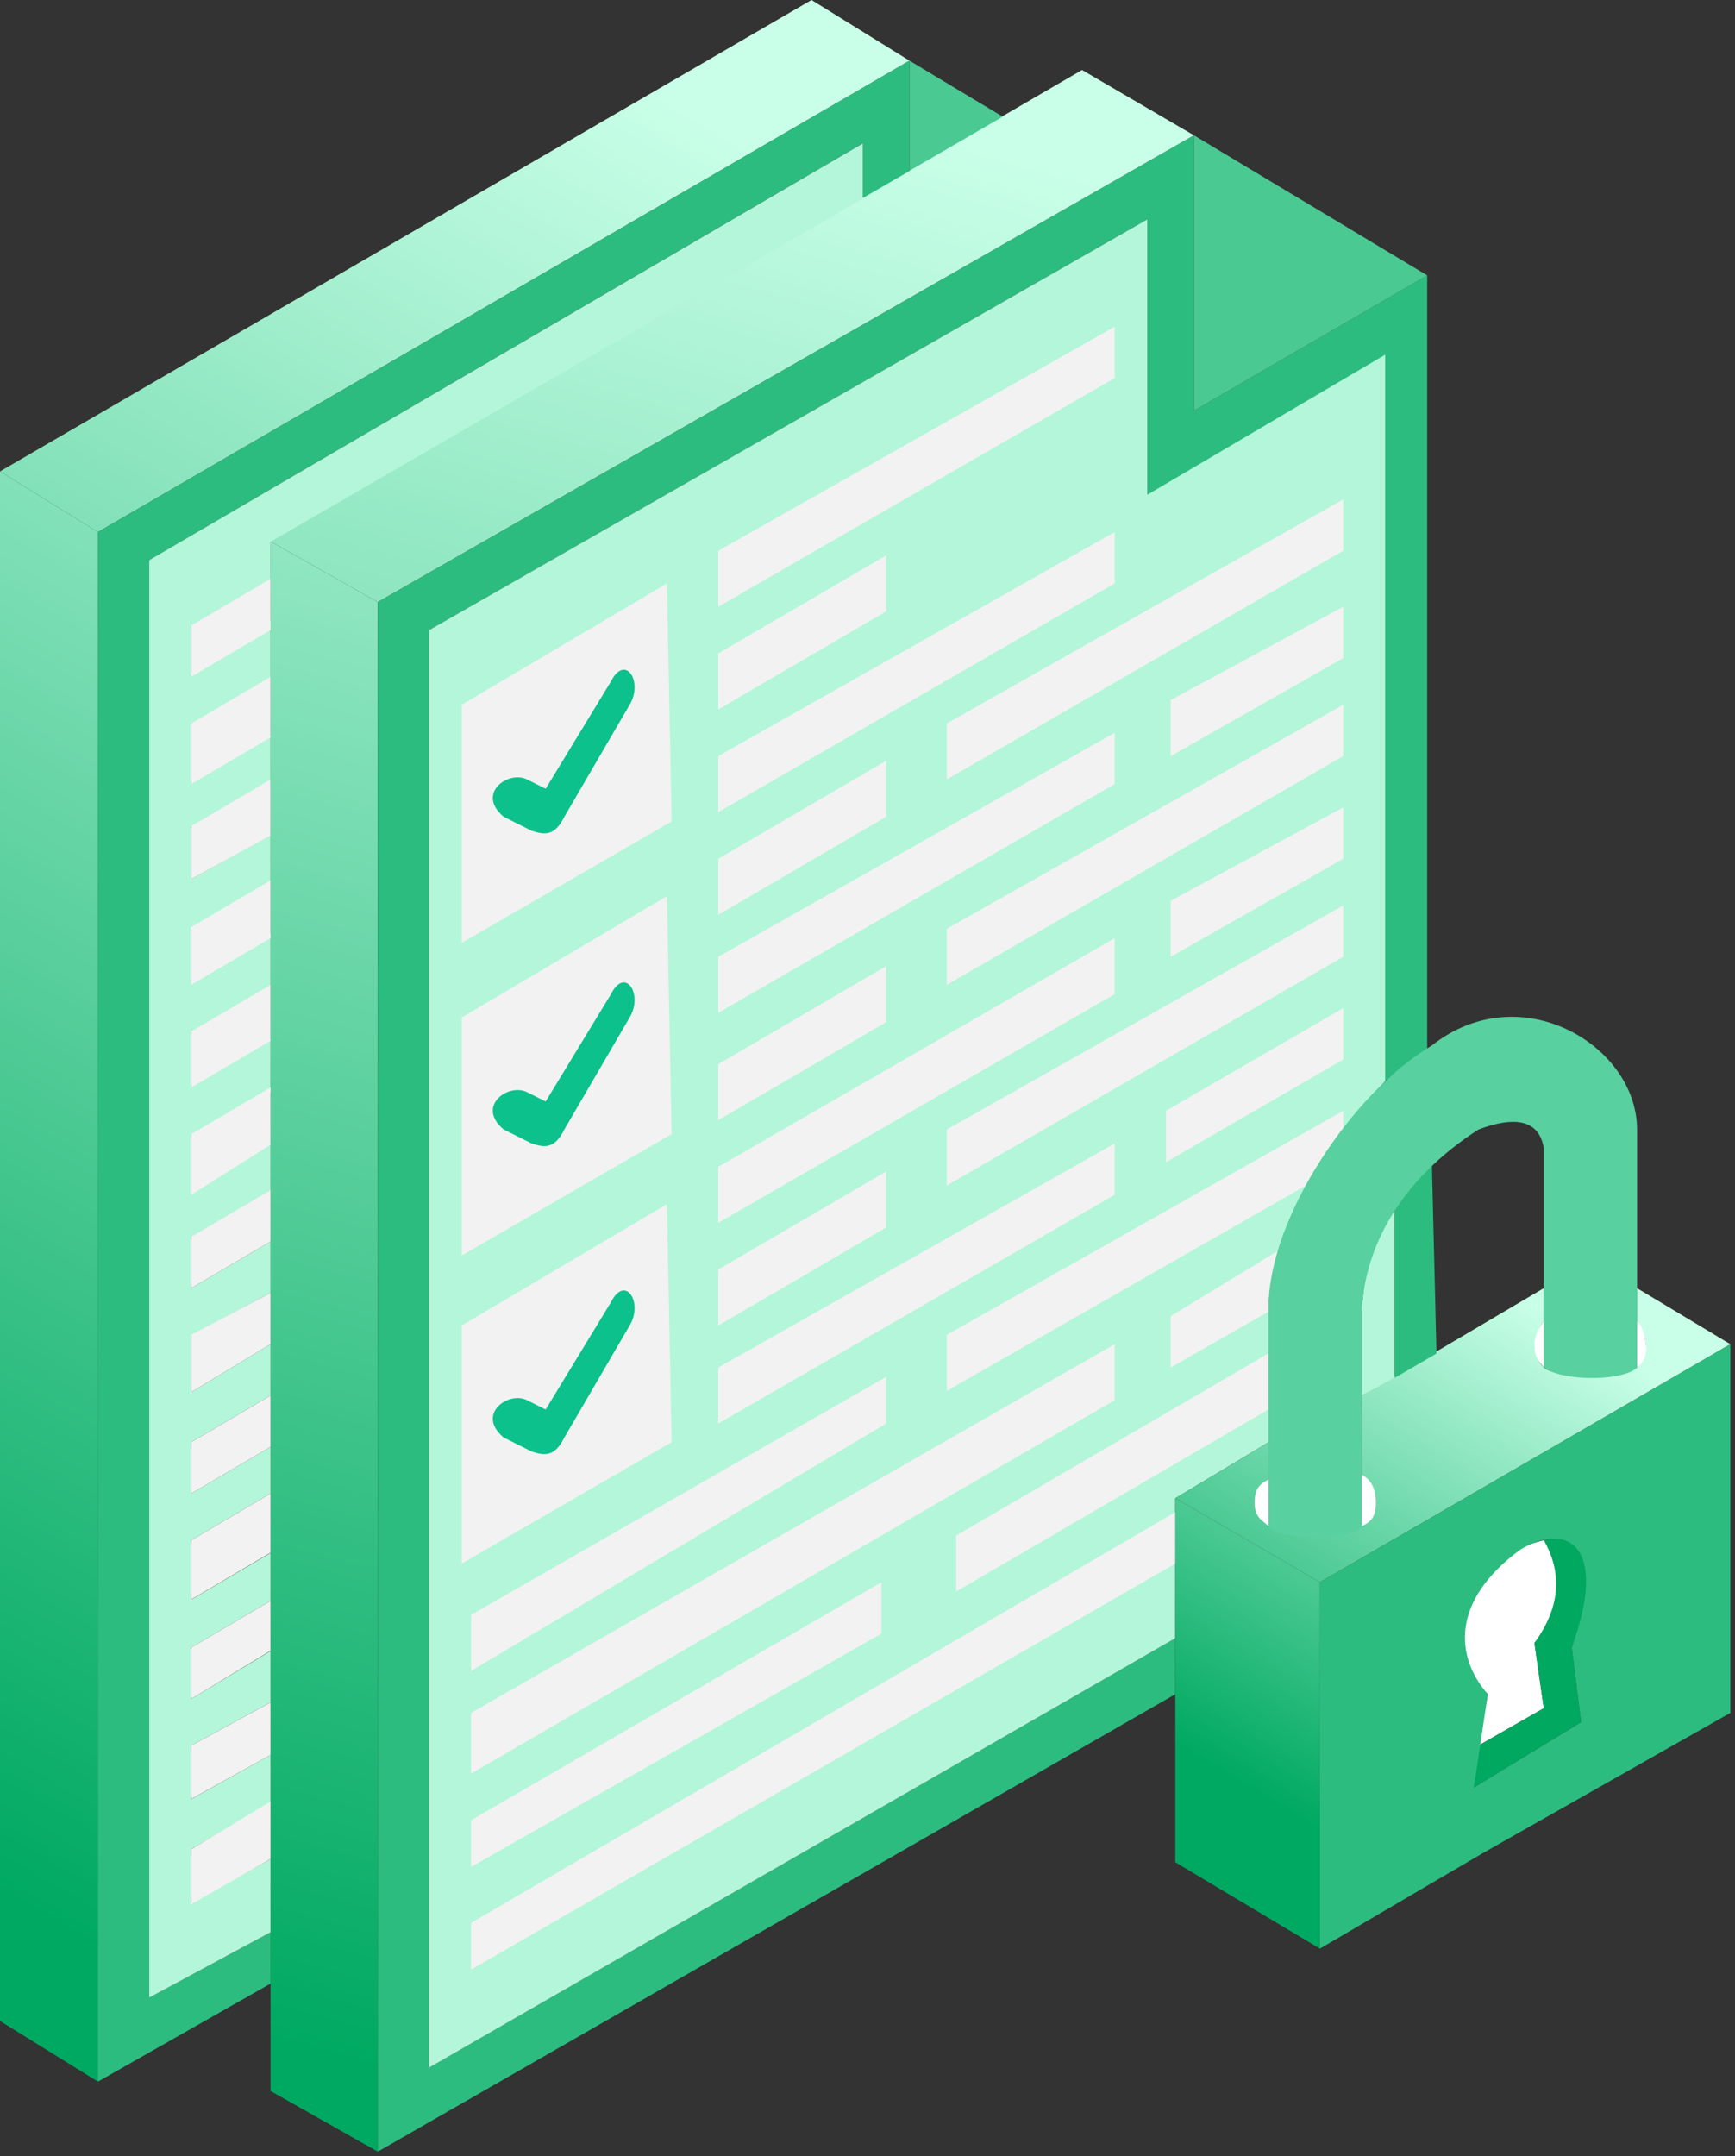 <svg width="202" height="251" viewBox="0 0 202 251" fill="none" xmlns="http://www.w3.org/2000/svg">
    <rect x="0" y="0" width="202" height="251" fill="#333333" stroke="none"/>
    <g clip-path="url(#clip0_306_1726)">
        <path d="M0 54.872L94.484 0L105.887 7.063L11.403 61.935L0 54.872Z" fill="url(#paint0_linear_306_1726)"/>
        <path d="M0 54.872L11.403 61.935L11.403 242.307L0 235.245V54.872Z" fill="url(#paint1_linear_306_1726)"/>
        <path d="M31.495 63.022L125.979 8.149L139.011 15.755L43.984 70.084L31.495 63.022Z"
              fill="url(#paint2_linear_306_1726)"/>
        <path d="M31.495 63.022L43.984 70.084V250.457L31.495 243.394V63.022Z"
              fill="url(#paint3_linear_306_1726)"/>
        <path d="M11.403 61.935L105.887 7.063V13.582V19.91L100.457 23.047V16.677L17.376 65.195V232.528L31.495 224.922V230.898L11.403 242.307V61.935Z"
              fill="#2DBC7F"/>
        <path d="M43.984 70.084L139.011 15.755V47.809L166.161 32.054V122.09C164.558 123.029 163.049 124.397 161.274 125.832V41.833L133.581 57.922V25.535L49.957 73.344V240.677L136.839 190.695V197.214L43.984 250.457V70.084Z"
              fill="#2DBC7F"/>
        <path d="M17.377 65.195L100.457 16.689V23.107L31.495 63.077V67.423L22.264 72.856V78.234L31.495 72.258V78.832L22.264 84.265V91.225L31.495 85.645V90.785L22.264 96.218V102.328L31.495 97.188V102.659L22.264 108.17V114.091L31.495 108.658V114.69L22.264 120.123V126.524L31.495 121.041V127.13L22.264 132.075V138.975L31.495 133.161V138.594L22.264 144.027V149.948L31.495 144.515V150.491L22.264 155.448V162.058L31.495 156.468V162.444L22.264 167.877V173.853L31.495 168.42V173.853L22.264 179.286V186.204L31.495 180.771V186.348L22.264 191.781V197.758L31.495 192.179V198.163L22.264 203.19V209.424L31.495 204.277V209.848L22.264 215.249V221.509L31.495 216.398V224.922L17.377 232.528V65.195Z"
              fill="#B4F6DA"/>
        <path d="M22.264 72.801L31.495 67.368V73.344L22.264 78.777V72.801Z" fill="#F2F2F2"/>
        <path d="M22.264 84.21L31.495 78.777V85.84L22.263 91.273L22.264 84.21Z" fill="#F2F2F2"/>
        <path d="M22.264 96.162L31.495 90.729L31.495 97.249L22.264 102.336V96.162Z" fill="#F2F2F2"/>
        <path d="M22.264 107.917L31.495 102.484V109.201L22.263 114.634L22.264 107.917Z" fill="#F2F2F2"/>
        <path d="M22.263 120.067L31.495 114.634V121.154L22.263 126.587V120.067Z" fill="#F2F2F2"/>
        <path d="M22.263 132.02L31.495 126.587V133.256L22.263 139.082V132.02Z" fill="#F2F2F2"/>
        <path d="M22.263 143.972L31.495 138.539V144.515L22.263 149.948V143.972Z" fill="#F2F2F2"/>
        <path d="M22.264 155.381L31.495 150.491V156.468L22.264 162.057V155.381Z" fill="#F2F2F2"/>
        <path d="M22.264 167.877L31.495 162.444L31.495 168.42L22.263 173.853L22.264 167.877Z" fill="#F2F2F2"/>
        <path d="M22.263 179.286L31.495 173.853V180.736L22.263 186.186V179.286Z" fill="#F2F2F2"/>
        <path d="M22.263 191.781L31.495 186.349V192.142L22.263 197.758V191.781Z" fill="#F2F2F2"/>
        <path d="M22.263 203.19L31.495 198.168V204.277L22.263 209.41V203.19Z" fill="#F2F2F2"/>
        <path d="M22.264 215.258L31.495 209.71V216.388L22.263 221.662L22.264 215.258Z" fill="#F2F2F2"/>
        <path d="M105.887 7.063L116.747 13.582L105.887 19.872V7.063Z" fill="#4AC992"/>
        <path d="M139.011 15.755L166.161 32.054L139.011 47.809V15.755Z" fill="#4AC992"/>
        <path d="M49.957 73.344L133.581 25.535V57.589L161.274 41.29V125.833C152.043 136.155 148.242 143.972 147.699 151.578V167.877L136.839 174.396V190.695L49.957 240.678V73.344Z"
              fill="#B4F6DA"/>
        <path d="M53.758 82.037L77.65 67.911L78.194 95.619L53.758 109.745V82.037Z" fill="#F2F2F2"/>
        <path d="M53.758 118.437L77.65 104.312L78.194 132.019L53.758 146.145V118.437Z" fill="#F2F2F2"/>
        <path d="M53.758 154.294L77.65 140.169L78.194 167.877L53.758 182.002V154.294Z" fill="#F2F2F2"/>
        <path d="M61.359 90.73L63.531 91.816L71.134 79.321C72.763 76.061 74.936 79.32 73.306 82.037L65.704 95.076C64.618 97.249 63.532 97.249 61.902 96.706L58.644 95.076C55.385 92.359 59.188 89.643 61.359 90.73Z"
              fill="#0CC18B"/>
        <path d="M61.359 127.13L63.531 128.216L71.134 115.721C72.763 112.461 74.936 115.721 73.306 118.437L65.704 131.476C64.618 133.649 63.532 133.649 61.902 133.106L58.644 131.476C55.385 128.76 59.188 126.043 61.359 127.13Z"
              fill="#0CC18B"/>
        <path d="M61.359 162.987L63.531 164.074L71.134 151.578C72.763 148.318 74.936 151.578 73.306 154.294L65.704 167.333C64.618 169.506 63.532 169.506 61.902 168.963L58.644 167.333C55.385 164.617 59.188 161.9 61.359 162.987Z"
              fill="#0CC18B"/>
        <path d="M83.624 64.108L129.779 38.03V44.007L83.624 70.628V64.108Z" fill="#F2F2F2"/>
        <path d="M83.624 88.013L129.779 61.935V67.911L83.624 94.532V88.013Z" fill="#F2F2F2"/>
        <path d="M83.624 111.374L129.779 85.296V91.273L83.624 117.894V111.374Z" fill="#F2F2F2"/>
        <path d="M110.231 84.21L156.387 58.132V64.108L110.231 90.729V84.21Z" fill="#F2F2F2"/>
        <path d="M110.231 108.115L156.387 82.037V88.013L110.231 114.634V108.115Z" fill="#F2F2F2"/>
        <path d="M110.231 131.476L156.387 105.398V111.374L110.231 137.996V131.476Z" fill="#F2F2F2"/>
        <path d="M110.231 155.381L156.387 129.303V131.476C154.573 134.232 153.6 135.235 152.043 137.996L110.231 161.9V155.381Z"
              fill="#F2F2F2"/>
        <path d="M83.624 135.823L129.779 109.201V115.721L83.624 142.342V135.823Z" fill="#F2F2F2"/>
        <path d="M83.624 159.184L129.779 133.106V139.082L83.624 165.703V159.184Z" fill="#F2F2F2"/>
        <path d="M54.844 187.978L103.172 160.271V165.703L54.844 194.498V187.978Z" fill="#F2F2F2"/>
        <path d="M54.844 211.883L102.629 184.175V190.152L54.844 217.316V211.883Z" fill="#F2F2F2"/>
        <path d="M111.317 178.742L147.658 157.554V164.074L111.317 185.262V178.742Z" fill="#F2F2F2"/>
        <path d="M54.844 223.835L136.839 176.026V182.002L54.844 229.268V223.835Z" fill="#F2F2F2"/>
        <path d="M54.844 199.387L129.779 156.468V162.987L54.844 206.45V199.387Z" fill="#F2F2F2"/>
        <path d="M83.624 76.061L103.172 64.651V71.171L83.624 82.58V76.061Z" fill="#F2F2F2"/>
        <path d="M83.624 99.965L103.172 88.556V95.076L83.624 106.485V99.965Z" fill="#F2F2F2"/>
        <path d="M136.296 81.493L156.387 70.628V76.604L136.296 88.013V81.493Z" fill="#F2F2F2"/>
        <path d="M136.296 104.855L156.387 93.989V99.965L136.296 111.374V104.855Z" fill="#F2F2F2"/>
        <path d="M135.753 129.303L156.387 117.351V123.327L135.753 135.279V129.303Z" fill="#F2F2F2"/>
        <path d="M83.624 123.87L103.172 112.461V118.981L83.624 130.39V123.87Z" fill="#F2F2F2"/>
        <path d="M83.624 147.775L103.172 136.366V142.885L83.624 154.294V147.775Z" fill="#F2F2F2"/>
        <path d="M136.296 153.208L148.785 145.602C148.242 147.775 147.699 149.948 147.699 152.665L136.296 159.184V153.208Z"
              fill="#F2F2F2"/>
        <path d="M136.839 174.396L153.672 184.175V226.827L136.839 216.773V174.396Z"
              fill="url(#paint4_linear_306_1726)"/>
        <path d="M147.699 167.877V172.223C146.07 173.853 145.527 175.483 148.242 177.656C149.522 178.68 156.387 178.742 158.016 177.656C160.687 175.162 160.731 173.853 158.559 171.68V162.444L179.736 149.948V153.751C178.65 155.381 178.107 157.554 179.736 159.184C180.822 160.271 188.425 160.814 190.597 159.184C192.226 157.554 191.683 155.381 190.597 153.751V149.948L201.457 156.468L153.672 184.175L136.839 174.396L147.699 167.877Z"
              fill="url(#paint5_linear_306_1726)"/>
        <path d="M173.22 197.214C167.79 191.781 170.505 181.459 179.735 179.286C184.351 178.199 182.452 188.522 178.65 191.238L179.736 198.844L172.134 203.19L173.22 197.214Z"
              fill="white"/>
        <path d="M172.134 203.19L179.736 198.844L178.65 191.238C181.686 187.063 181.909 183.089 179.736 179.286C185.167 177.656 186.253 184.175 182.995 191.781L184.081 200.474L171.591 208.08L172.134 203.19Z"
              fill="#00A860"/>
        <path d="M153.672 184.175L201.457 156.468V199.387L172.677 215.686L171.591 208.08L184.081 200.474L182.995 191.781C187.339 179.829 182.452 177.113 177.022 180.372C168.876 186.348 169.419 192.868 173.221 197.214L171.591 208.08L172.677 215.686L153.672 226.824V184.175Z"
              fill="#2DBC7F"/>
        <path d="M162.36 140.775C163.989 137.996 164.809 137.433 166.704 135.279L167.247 157.554L162.36 160.399V140.775Z"
              fill="#2DBC7F"/>
        <path d="M158.559 152.121C159.102 146.145 160.188 143.429 162.36 140.712V160.351L158.559 162.444V152.121Z"
              fill="#B4F6DA"/>
        <path d="M147.699 152.121C147.699 141.799 157.473 127.13 166.704 121.697C177.022 113.548 190.597 121.697 190.597 131.476V159.184C188.968 160.814 181.909 160.814 179.737 159.184V133.649C179.194 130.39 176.479 129.846 172.134 131.476C162.903 137.452 159.102 145.058 158.559 152.121V177.656C158.016 179.286 148.242 179.286 147.699 177.656V152.121Z"
              fill="#58D0A0"/>
        <path d="M147.7 172.223C146.613 172.766 146.07 173.31 146.07 174.939C146.07 176.569 146.853 176.89 147.7 177.656V174.939V172.223Z"
              fill="white"/>
        <path d="M158.559 171.68C159.645 172.223 160.188 173.309 160.188 174.939C160.188 176.569 159.645 177.113 158.559 177.656V171.68Z"
              fill="white"/>
        <path d="M179.737 153.751V159.184C179.083 158.33 178.651 158.097 178.651 156.468C178.651 155.381 179.236 154.535 179.737 153.751Z"
              fill="white"/>
        <path d="M190.597 153.751C191.14 154.294 191.583 155.347 191.683 157.011C191.553 158.283 191.237 158.658 190.597 159.184V153.751Z"
              fill="white"/>
    </g>
    <defs>
        <linearGradient id="paint0_linear_306_1726" x1="120.195" y1="35.596" x2="9.376" y2="225.581"
                        gradientUnits="userSpaceOnUse">
            <stop stop-color="#C9FFE8"/>
            <stop offset="1" stop-color="#00A961"/>
        </linearGradient>
        <linearGradient id="paint1_linear_306_1726" x1="120.195" y1="35.596" x2="9.376" y2="225.581"
                        gradientUnits="userSpaceOnUse">
            <stop stop-color="#C9FFE8"/>
            <stop offset="1" stop-color="#00A961"/>
        </linearGradient>
        <linearGradient id="paint2_linear_306_1726" x1="101.457" y1="13.235" x2="39.923" y2="239.635"
                        gradientUnits="userSpaceOnUse">
            <stop stop-color="#C9FFE8"/>
            <stop offset="1" stop-color="#00A961"/>
        </linearGradient>
        <linearGradient id="paint3_linear_306_1726" x1="101.457" y1="13.235" x2="39.923" y2="239.635"
                        gradientUnits="userSpaceOnUse">
            <stop stop-color="#C9FFE8"/>
            <stop offset="1" stop-color="#00A961"/>
        </linearGradient>
        <linearGradient id="paint4_linear_306_1726" x1="175.036" y1="149.687" x2="140.376" y2="208.145"
                        gradientUnits="userSpaceOnUse">
            <stop stop-color="#C9FFE8"/>
            <stop offset="0.961" stop-color="#00A961"/>
        </linearGradient>
        <linearGradient id="paint5_linear_306_1726" x1="175.036" y1="149.687" x2="140.376" y2="208.145"
                        gradientUnits="userSpaceOnUse">
            <stop stop-color="#C9FFE8"/>
            <stop offset="0.961" stop-color="#00A961"/>
        </linearGradient>
        <clipPath id="clip0_306_1726">
            <rect width="202" height="251" fill="white"/>
        </clipPath>
    </defs>
</svg>
